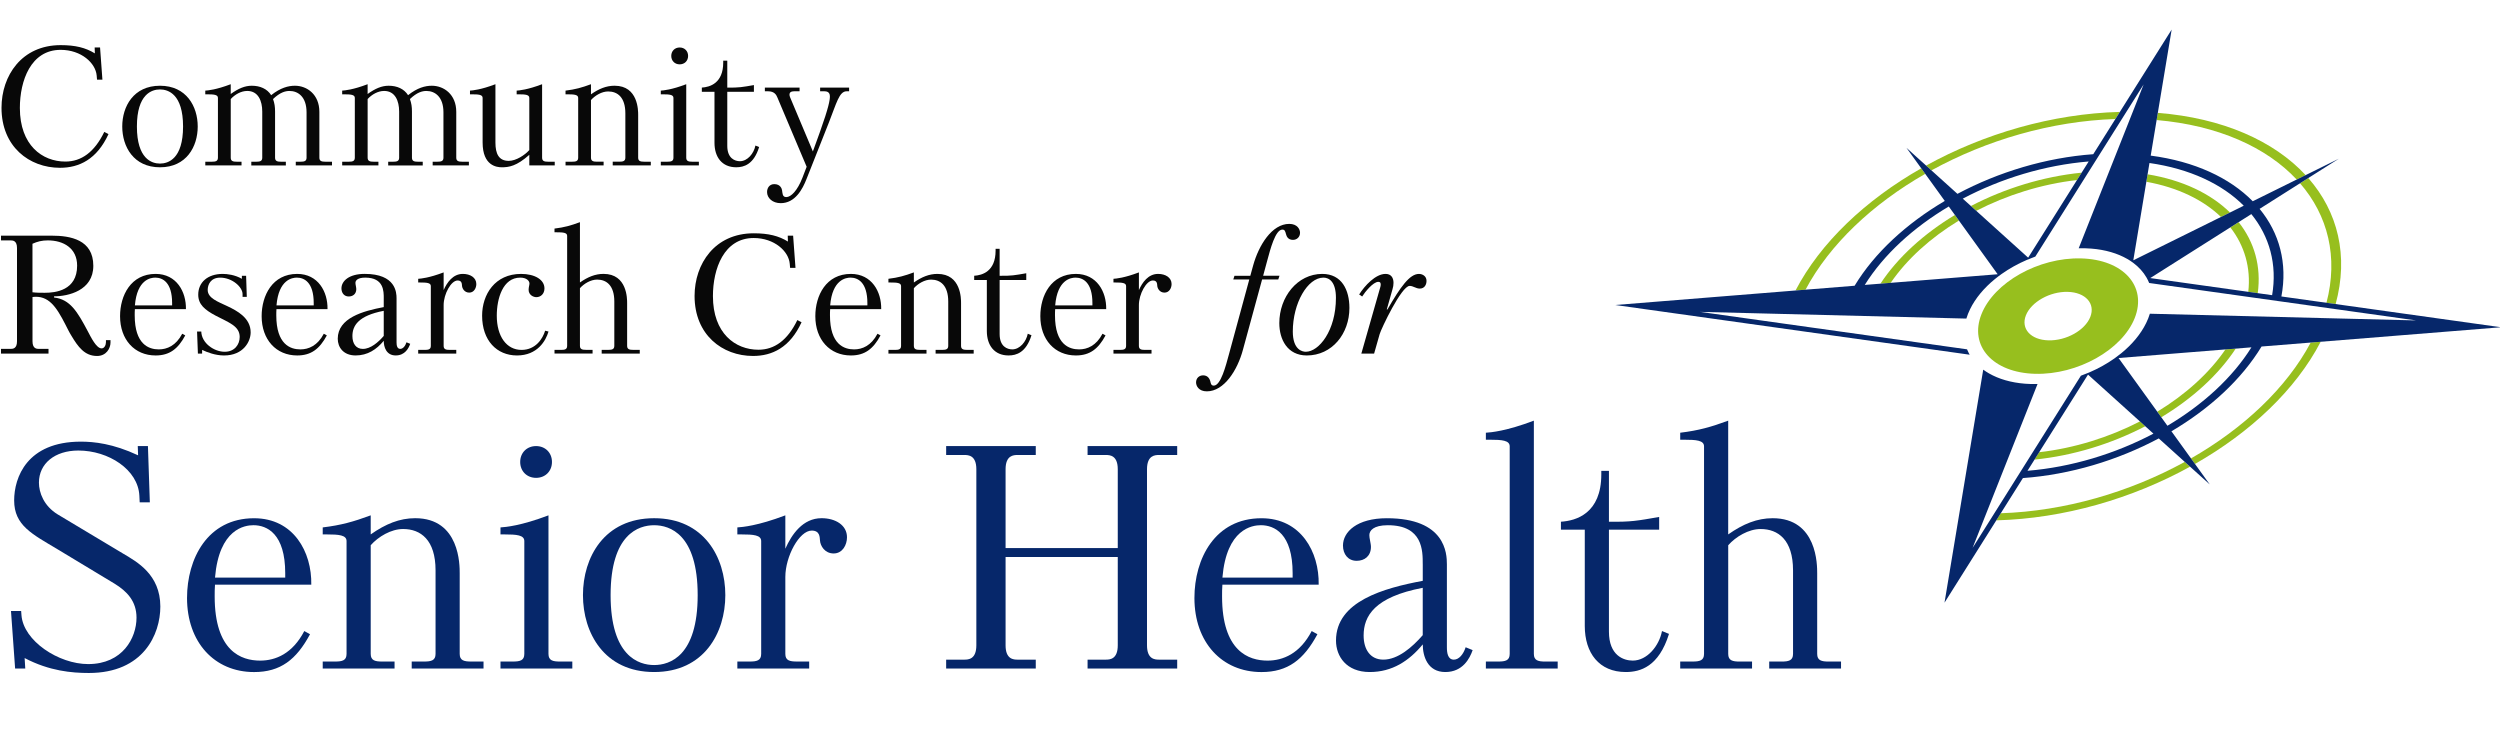 <?xml version="1.0" encoding="utf-8"?>
<!-- Generator: Adobe Illustrator 17.0.2, SVG Export Plug-In . SVG Version: 6.00 Build 0)  -->
<!DOCTYPE svg PUBLIC "-//W3C//DTD SVG 1.1//EN" "http://www.w3.org/Graphics/SVG/1.1/DTD/svg11.dtd">
<svg version="1.1" id="Layer_1" xmlns="http://www.w3.org/2000/svg" xmlns:xlink="http://www.w3.org/1999/xlink" x="0px" y="0px"
	 width="169px" height="50px" viewBox="0 0 169 50" enable-background="new 0 0 169 50" xml:space="preserve">
<g>
	<path fill="none" d="M127.811,19.12l7.23-0.581l-2.618-3.63C130.523,16.063,128.916,17.506,127.811,19.12z"/>
	<path fill="none" d="M145.094,12.289l-0.882,5.308l5.926-2.929C148.94,13.512,147.216,12.672,145.094,12.289z"/>
	<path fill="none" d="M154.222,20.041l3.048,0.427c0.81-3.09,0.101-5.909-1.786-8.08l-2.735,1.731
		C154.089,15.747,154.647,17.796,154.222,20.041z"/>
	<path fill="none" d="M151.679,13.906c-1.459-1.464-3.648-2.497-6.374-2.887l-0.127,0.765c2.36,0.388,4.268,1.305,5.569,2.583
		L151.679,13.906z"/>
	<path fill="none" d="M155.256,12.138c-2.041-2.186-5.322-3.666-9.469-4.023l-0.4,2.406c2.965,0.388,5.339,1.499,6.898,3.085
		L155.256,12.138z"/>
	<path fill="none" d="M152.623,19.817l0.972,0.136c0.353-2.074-0.173-3.966-1.404-5.481l-0.858,0.543
		C152.395,16.357,152.871,18.008,152.623,19.817z"/>
	<path fill="none" d="M135.251,34.696c4.345-0.143,8.722-1.43,12.439-3.472l-1.759-1.587c-2.774,1.477-5.972,2.447-9.183,2.68
		L135.251,34.696z"/>
	<path fill="none" d="M137.058,31.825c2.978-0.246,5.935-1.151,8.514-2.513l-0.551-0.498c-2.279,1.187-4.868,1.991-7.487,2.254
		L137.058,31.825z"/>
	<path fill="none" d="M150.441,23.621l-7.227,0.581l2.618,3.629C147.73,26.677,149.337,25.234,150.441,23.621z"/>
	<path fill="none" d="M150.771,15.371l-5.415,3.427l6.628,0.93C152.168,18.092,151.725,16.597,150.771,15.371z"/>
	<path fill="none" d="M146.103,28.207l0.415,0.575c2.397-1.424,4.398-3.252,5.679-5.302l-1.06,0.085
		C149.961,25.351,148.198,26.946,146.103,28.207z"/>
	<path fill="none" d="M146.788,29.156l1.322,1.833c3.554-2.034,6.461-4.762,8.093-7.831l-3.323,0.267
		C151.535,25.647,149.38,27.628,146.788,29.156z"/>
	<path fill="none" d="M132.152,14.533l-0.415-0.575c-2.396,1.424-4.397,3.252-5.679,5.302l1.06-0.085
		C128.295,17.39,130.058,15.795,132.152,14.533z"/>
	<path fill="none" d="M144.659,28.489l-3.51-3.167l-3.302,5.247C140.229,30.3,142.578,29.562,144.659,28.489z"/>
	<path fill="none" d="M133.234,13.926c2.278-1.187,4.867-1.991,7.484-2.254l0.476-0.756c-2.976,0.246-5.933,1.151-8.512,2.513
		L133.234,13.926z"/>
	<path fill="none" d="M137.103,17.418l3.301-5.247c-2.381,0.27-4.729,1.008-6.81,2.081L137.103,17.418z"/>
	<path fill="none" d="M131.466,13.583l-1.321-1.832c-3.553,2.033-6.461,4.762-8.093,7.831l3.319-0.267
		C126.717,17.093,128.873,15.112,131.466,13.583z"/>
	<path fill="none" d="M132.323,13.104c2.774-1.477,5.971-2.447,9.181-2.68L143,8.045c-4.344,0.143-8.72,1.43-12.436,3.472
		L132.323,13.104z"/>
	<path fill="#97BF1E" d="M130.145,11.752l-0.27-0.374c-3.75,2.135-6.812,5.017-8.498,8.259l0.675-0.054
		C123.684,16.514,126.592,13.785,130.145,11.752z"/>
	<path fill="#97BF1E" d="M143,8.045l0.302-0.48c-4.573,0.122-9.19,1.472-13.097,3.628l0.359,0.324
		C134.281,9.475,138.657,8.188,143,8.045z"/>
	<path fill="#97BF1E" d="M157.269,20.469l0.619,0.087c0.893-3.263,0.153-6.24-1.847-8.519l-0.558,0.353
		C157.37,14.56,158.079,17.379,157.269,20.469z"/>
	<path fill="#97BF1E" d="M155.256,12.138l0.606-0.299c-2.138-2.308-5.605-3.862-9.994-4.209l-0.081,0.485
		C149.934,8.472,153.215,9.951,155.256,12.138z"/>
	<path fill="#97BF1E" d="M148.11,30.989l0.27,0.374c3.751-2.135,6.812-5.016,8.498-8.259l-0.675,0.054
		C154.571,26.227,151.664,28.955,148.11,30.989z"/>
	<path fill="#97BF1E" d="M135.251,34.696l-0.302,0.48c4.574-0.122,9.192-1.472,13.1-3.628l-0.359-0.324
		C143.973,33.266,139.596,34.553,135.251,34.696z"/>
	<path fill="#97BF1E" d="M151.984,19.728l0.639,0.09c0.248-1.809-0.228-3.46-1.291-4.801l-0.561,0.355
		C151.725,16.597,152.168,18.092,151.984,19.728z"/>
	<path fill="#97BF1E" d="M150.747,14.366c-1.302-1.277-3.209-2.194-5.569-2.583l-0.084,0.505c2.123,0.384,3.846,1.224,5.044,2.379
		L150.747,14.366z"/>
	<path fill="#97BF1E" d="M132.422,14.909l-0.271-0.375c-2.094,1.262-3.857,2.857-5.034,4.642l0.693-0.056
		C128.916,17.506,130.523,16.063,132.422,14.909z"/>
	<path fill="#97BF1E" d="M137.533,31.069c2.618-0.263,5.208-1.067,7.487-2.254l-0.361-0.326c-2.081,1.073-4.43,1.811-6.812,2.081
		L137.533,31.069z"/>
	<path fill="#97BF1E" d="M133.594,14.252c2.081-1.073,4.429-1.81,6.81-2.081l0.314-0.499c-2.617,0.263-5.206,1.067-7.484,2.254
		L133.594,14.252z"/>
	<path fill="#97BF1E" d="M145.832,27.831l0.271,0.376c2.095-1.262,3.857-2.857,5.034-4.642l-0.697,0.056
		C149.337,25.234,147.73,26.677,145.832,27.831z"/>
	<path fill="none" d="M132.152,14.533l-0.415-0.575c-2.396,1.424-4.397,3.252-5.679,5.302l1.06-0.085l0.693-0.056l7.23-0.581
		l-2.618-3.63L132.152,14.533z"/>
	<path fill="none" d="M144.91,5.703l-7.322,11.639c0.936-0.336,1.936-0.536,2.931-0.562L144.91,5.703z"/>
	<path fill="none" d="M144.307,21.501c0.855-2.156-0.772-3.961-3.635-4.033c-2.859-0.072-5.87,1.616-6.725,3.772
		c-0.854,2.153,0.773,3.958,3.632,4.03C140.442,25.342,143.454,23.654,144.307,21.501z"/>
	<path fill="none" d="M145.331,21.205l18,0.453l-18.047-2.531C145.531,19.747,145.56,20.455,145.331,21.205z"/>
	<path fill="none" d="M132.924,21.535l-18-0.453l18.047,2.531C132.724,22.994,132.695,22.286,132.924,21.535z"/>
	<path fill="none" d="M144.659,28.489l-3.51-3.167l-3.302,5.247l-0.314,0.499l-0.476,0.756c2.978-0.246,5.935-1.151,8.514-2.513
		l-0.551-0.498L144.659,28.489z"/>
	<path fill="none" d="M145.832,27.831l0.271,0.376l0.415,0.575c2.397-1.424,4.398-3.252,5.679-5.302l-8.983,0.722L145.832,27.831z"
		/>
	<path fill="none" d="M133.234,13.926l0.36,0.325l3.508,3.166l3.301-5.247l0.314-0.499l0.476-0.756
		c-2.976,0.246-5.933,1.151-8.512,2.513L133.234,13.926z"/>
	<path fill="none" d="M133.345,37.038l7.322-11.64c-0.936,0.336-1.936,0.536-2.931,0.562L133.345,37.038z"/>
	<path fill="none" d="M151.332,15.016l-0.561,0.355l-5.415,3.427l6.628,0.93l0.639,0.09l0.972,0.136
		c0.353-2.074-0.173-3.966-1.404-5.481L151.332,15.016z"/>
	<path fill="none" d="M150.747,14.366l0.932-0.461c-1.459-1.464-3.648-2.497-6.374-2.887l-0.127,0.765l-0.084,0.505l-0.882,5.308
		l5.926-2.929L150.747,14.366z"/>
	<path fill="#06276A" d="M154.222,20.041c0.425-2.245-0.133-4.294-1.473-5.922l5.358-3.391l-5.821,2.877
		c-1.559-1.586-3.933-2.697-6.898-3.085L146.804,2l-5.3,8.424c-3.21,0.233-6.407,1.203-9.181,2.68l-3.446-3.11l2.59,3.59
		c-2.593,1.529-4.749,3.509-6.095,5.732l-16.186,1.302l4.823,0.676l19.14,2.684c-0.067-0.118-0.126-0.239-0.176-0.364l-18.047-2.531
		l18,0.453c0.032-0.105,0.069-0.211,0.111-0.318c0.042-0.107,0.089-0.213,0.14-0.317c0.365-0.747,0.949-1.44,1.678-2.035
		c0.147-0.12,0.3-0.236,0.459-0.348c0.515-0.364,1.086-0.682,1.692-0.944c0.191-0.082,0.385-0.159,0.583-0.23l7.322-11.639
		l-4.391,11.078c0.142-0.004,0.284-0.004,0.426,0c0.143,0.004,0.284,0.011,0.421,0.022c0.955,0.075,1.778,0.321,2.432,0.697
		c0.137,0.078,0.266,0.162,0.387,0.252c0.391,0.287,0.701,0.629,0.921,1.012c0.067,0.117,0.126,0.239,0.176,0.364l18.047,2.531
		l-18-0.453c-0.032,0.105-0.069,0.211-0.111,0.318s-0.089,0.213-0.141,0.317c-0.365,0.747-0.949,1.44-1.678,2.035
		c-0.147,0.12-0.3,0.236-0.458,0.348c-0.516,0.365-1.089,0.684-1.697,0.946c-0.189,0.081-0.382,0.157-0.577,0.227l-7.322,11.64
		l4.391-11.078c-0.143,0.004-0.287,0.004-0.43,0c-0.142-0.004-0.281-0.011-0.418-0.022c-0.955-0.075-1.778-0.321-2.432-0.696
		c-0.138-0.079-0.268-0.164-0.391-0.254l-2.618,15.753l3.502-5.565l0.302-0.48l1.497-2.379c3.212-0.233,6.41-1.203,9.183-2.68
		l1.759,1.587l0.359,0.324l1.329,1.199l-0.999-1.385l-0.27-0.374l-1.322-1.833c2.592-1.529,4.747-3.509,6.092-5.731l16.186-1.302
		L154.222,20.041z M127.811,19.12l-0.693,0.056l-1.06,0.085c1.282-2.051,3.283-3.879,5.679-5.302l0.415,0.575l0.271,0.375
		l2.618,3.63L127.811,19.12z M140.718,11.672l-0.314,0.499l-3.301,5.247l-3.508-3.166l-0.36-0.325l-0.552-0.498
		c2.578-1.362,5.535-2.266,8.512-2.513L140.718,11.672z M144.211,17.597l0.882-5.308l0.084-0.505l0.127-0.765
		c2.726,0.39,4.915,1.423,6.374,2.887l-0.932,0.461l-0.61,0.301L144.211,17.597z M153.595,19.954l-0.972-0.136l-0.639-0.09
		l-6.628-0.93l5.415-3.427l0.561-0.355l0.858-0.543C153.422,15.988,153.948,17.88,153.595,19.954z M137.058,31.825l0.476-0.756
		l0.314-0.499l3.302-5.247l3.51,3.167l0.361,0.326l0.551,0.498C142.992,30.674,140.035,31.579,137.058,31.825z M146.518,28.782
		l-0.415-0.575l-0.271-0.376l-2.618-3.629l8.983-0.722C150.916,25.53,148.915,27.358,146.518,28.782z"/>
	<path fill="#97BF1E" d="M144.307,21.501c0.855-2.156-0.772-3.961-3.635-4.033c-2.859-0.072-5.87,1.616-6.725,3.772
		c-0.854,2.153,0.773,3.958,3.632,4.03C140.442,25.342,143.454,23.654,144.307,21.501z M136.951,21.316
		c0.359-0.905,1.624-1.616,2.825-1.586c1.205,0.03,1.887,0.791,1.528,1.695c-0.359,0.905-1.622,1.613-2.827,1.583
		C137.275,22.978,136.593,22.221,136.951,21.316z"/>
	<g>
		<path fill="#080808" d="M6.764,3.21l0.159,2.176H6.559L6.536,5.112C6.468,4.269,5.5,3.37,4.099,3.37
			c-2.016,0-2.756,2.084-2.756,3.93c0,2.517,1.515,3.622,3.075,3.622c1.082,0,1.971-0.638,2.631-2.005l0.285,0.148
			c-0.786,1.709-1.982,2.278-3.28,2.278c-2.073,0-3.952-1.424-3.952-4.055c0-2.175,1.367-4.237,3.998-4.237
			c0.991,0,1.686,0.171,2.312,0.558L6.399,3.21H6.764z"/>
		<path fill="#080808" d="M10.815,5.796c1.788,0,2.551,1.401,2.551,2.757s-0.763,2.756-2.551,2.756S8.264,9.908,8.264,8.552
			S9.027,5.796,10.815,5.796z M10.815,11.058c0.558,0,1.56-0.319,1.56-2.506s-1.002-2.506-1.56-2.506
			c-0.558,0-1.56,0.319-1.56,2.506S10.257,11.058,10.815,11.058z"/>
		<path fill="#080808" d="M13.878,11.183v-0.251h0.444c0.251,0,0.41-0.034,0.41-0.273V6.616c0-0.217-0.273-0.24-0.718-0.24h-0.137
			v-0.25c0.182-0.012,0.729-0.057,1.72-0.433v0.661c0.524-0.376,0.957-0.558,1.424-0.558c0.558,0,1.036,0.205,1.31,0.638
			c0.626-0.501,1.162-0.638,1.606-0.638c0.82,0,1.652,0.592,1.652,1.765v3.098c0,0.239,0.16,0.273,0.41,0.273h0.444v0.251h-2.449
			v-0.251h0.319c0.251,0,0.41-0.034,0.41-0.273V7.595c0-1.059-0.581-1.446-1.15-1.446c-0.285,0-0.638,0.091-1.116,0.547
			c0.102,0.285,0.137,0.524,0.137,0.843v3.121c0,0.239,0.16,0.273,0.41,0.273h0.319v0.251h-2.335v-0.251h0.33
			c0.25,0,0.41-0.034,0.41-0.273V7.538c0-0.717-0.273-1.39-1.014-1.39c-0.421,0-0.831,0.239-1.116,0.547v3.964
			c0,0.239,0.159,0.273,0.41,0.273h0.319v0.251H13.878z"/>
		<path fill="#080808" d="M23.132,11.183v-0.251h0.444c0.251,0,0.41-0.034,0.41-0.273V6.616c0-0.217-0.273-0.24-0.718-0.24h-0.137
			v-0.25c0.182-0.012,0.729-0.057,1.72-0.433v0.661c0.524-0.376,0.957-0.558,1.424-0.558c0.558,0,1.036,0.205,1.31,0.638
			c0.626-0.501,1.162-0.638,1.606-0.638c0.82,0,1.652,0.592,1.652,1.765v3.098c0,0.239,0.16,0.273,0.41,0.273h0.444v0.251h-2.449
			v-0.251h0.319c0.251,0,0.41-0.034,0.41-0.273V7.595c0-1.059-0.581-1.446-1.15-1.446c-0.285,0-0.638,0.091-1.116,0.547
			c0.102,0.285,0.137,0.524,0.137,0.843v3.121c0,0.239,0.159,0.273,0.41,0.273h0.319v0.251h-2.335v-0.251h0.33
			c0.25,0,0.41-0.034,0.41-0.273V7.538c0-0.717-0.273-1.39-1.014-1.39c-0.421,0-0.832,0.239-1.116,0.547v3.964
			c0,0.239,0.159,0.273,0.41,0.273h0.319v0.251H23.132z"/>
		<path fill="#080808" d="M35.781,11.183v-0.717c-0.854,0.763-1.378,0.843-1.857,0.843c-0.33,0-1.299-0.091-1.299-1.674V6.616
			c0-0.217-0.273-0.24-0.717-0.24h-0.137v-0.25c0.182-0.012,0.729-0.057,1.72-0.433v3.941c0,0.763,0.228,1.241,0.9,1.241
			c0.501,0,1.093-0.399,1.39-0.729V6.616c0-0.217-0.274-0.24-0.718-0.24h-0.137v-0.25c0.182-0.012,0.729-0.057,1.72-0.433v4.966
			c0,0.239,0.16,0.273,0.41,0.273H37.5v0.251H35.781z"/>
		<path fill="#080808" d="M38.231,11.183v-0.251h0.444c0.251,0,0.41-0.034,0.41-0.273V6.616c0-0.217-0.273-0.24-0.718-0.24h-0.137
			v-0.25c0.661-0.08,1.105-0.205,1.72-0.433v0.683c0.535-0.376,1.036-0.581,1.595-0.581c1.606,0,1.595,1.697,1.595,1.97v2.893
			c0,0.239,0.16,0.273,0.41,0.273h0.444v0.251H41.42v-0.251h0.444c0.25,0,0.41-0.034,0.41-0.273V7.663
			c0-1.093-0.535-1.481-1.162-1.481c-0.433,0-0.888,0.273-1.162,0.581v3.895c0,0.239,0.16,0.273,0.41,0.273h0.444v0.251H38.231z"/>
		<path fill="#080808" d="M44.671,11.183v-0.251h0.444c0.251,0,0.41-0.034,0.41-0.273V6.616c0-0.217-0.273-0.24-0.718-0.24h-0.137
			v-0.25c0.182-0.012,0.729-0.057,1.72-0.433v4.966c0,0.239,0.159,0.273,0.41,0.273h0.444v0.251H44.671z M45.946,3.21
			c0.33,0,0.57,0.24,0.57,0.57c0,0.331-0.239,0.57-0.57,0.57c-0.33,0-0.569-0.239-0.569-0.57C45.377,3.449,45.616,3.21,45.946,3.21z
			"/>
		<path fill="#080808" d="M47.444,6.206V5.921c0.547-0.034,1.446-0.296,1.446-1.697V4.099h0.274v1.823
			c0.797,0.011,1.014-0.034,1.8-0.171v0.455h-1.8v3.656c0,0.854,0.524,1.036,0.854,1.036c0.512,0,0.945-0.524,1.048-1.059
			l0.251,0.102c-0.364,1.173-1.025,1.367-1.549,1.367c-0.957,0-1.469-0.683-1.469-1.651V6.206H47.444z"/>
		<path fill="#080808" d="M57.401,6.171H57.23c-0.501,0-0.683,0.809-1.196,2.107l-1.515,3.827c-0.262,0.672-0.763,1.629-1.743,1.629
			c-0.547,0-0.923-0.342-0.923-0.752c0-0.273,0.159-0.535,0.49-0.535c0.433,0,0.513,0.342,0.524,0.421
			c0.034,0.182,0.011,0.456,0.285,0.456c0.319,0,0.752-0.433,1.093-1.31l0.285-0.74l-1.982-4.692
			c-0.068-0.171-0.205-0.41-0.615-0.41h-0.228v-0.25h2.346v0.25h-0.387c-0.421,0-0.273,0.353-0.251,0.41l1.538,3.656l0.478-1.321
			c0.604-1.686,0.672-2.164,0.672-2.392c0-0.114-0.023-0.353-0.353-0.353h-0.307v-0.25h1.959V6.171z"/>
		<path fill="#080808" d="M3.495,15.931c1.253,0,2.813,0.262,2.813,2.039c0,1.674-1.697,2.062-2.654,2.062v0.079
			c1.082,0.126,1.572,0.945,2.278,2.278c0.217,0.41,0.581,1.162,0.934,1.162c0.194,0,0.296-0.228,0.296-0.421v-0.137H7.47v0.16
			c0,0.398-0.285,0.911-0.911,0.911c-0.843,0-1.287-0.626-1.731-1.367c-0.159-0.251-0.285-0.524-0.421-0.786
			c-0.604-1.173-1.128-1.97-2.21-1.834v2.996c0,0.501,0.285,0.512,0.433,0.512h0.649v0.319H0.067v-0.319h0.649
			c0.148,0,0.433-0.011,0.433-0.512v-6.31c0-0.501-0.285-0.512-0.433-0.512H0.067v-0.319H3.495z M2.196,19.758
			c0.274,0.034,0.558,0.034,0.831,0.034c0.706,0,2.187-0.148,2.187-1.834c0-1.173-0.911-1.708-1.982-1.708
			c-0.399,0-0.706,0.079-1.037,0.228V19.758z"/>
		<path fill="#080808" d="M9.118,20.897c-0.012,0.137-0.012,0.284-0.012,0.421c0,1.971,0.957,2.301,1.629,2.301
			c0.558,0,1.162-0.251,1.583-1.059l0.205,0.114c-0.49,0.911-1.059,1.355-2.004,1.355c-1.424,0-2.403-1.071-2.403-2.654
			c0-1.401,0.729-2.859,2.403-2.859c1.412,0,2.073,1.207,2.05,2.381H9.118z M11.635,20.647v-0.16c0-1.412-0.649-1.72-1.139-1.72
			c-0.307,0-1.23,0.125-1.378,1.879H11.635z"/>
		<path fill="#080808" d="M16.637,18.642l0.046,1.424h-0.285v-0.182c0-0.478-0.695-1.116-1.515-1.116
			c-0.649,0-0.843,0.478-0.843,0.831c0,0.558,0.695,0.797,1.321,1.094c0.672,0.319,1.583,0.797,1.583,1.776
			c0,0.615-0.49,1.56-1.8,1.56c-0.592,0-1.139-0.216-1.481-0.376v0.251h-0.285l-0.057-1.492h0.285
			c0.023,0.786,0.866,1.367,1.583,1.367c0.661,0,1.014-0.479,1.014-1.003c0-0.74-0.752-0.979-1.617-1.435
			c-0.752-0.399-1.185-0.763-1.185-1.424c0-0.831,0.638-1.401,1.652-1.401c0.307,0,0.82,0.057,1.298,0.331v-0.205H16.637z"/>
		<path fill="#080808" d="M18.689,20.897c-0.012,0.137-0.012,0.284-0.012,0.421c0,1.971,0.957,2.301,1.629,2.301
			c0.558,0,1.162-0.251,1.583-1.059l0.205,0.114c-0.49,0.911-1.059,1.355-2.004,1.355c-1.424,0-2.403-1.071-2.403-2.654
			c0-1.401,0.729-2.859,2.403-2.859c1.412,0,2.073,1.207,2.05,2.381H18.689z M21.207,20.647v-0.16c0-1.412-0.649-1.72-1.139-1.72
			c-0.307,0-1.23,0.125-1.378,1.879H21.207z"/>
		<path fill="#080808" d="M25.942,20.168c0-0.479,0.011-1.401-1.253-1.401c-0.512,0-0.661,0.193-0.661,0.353
			c0,0.057,0.011,0.125,0.023,0.182c0.011,0.079,0.034,0.159,0.034,0.239c0,0.33-0.228,0.501-0.513,0.501
			c-0.307,0-0.49-0.239-0.49-0.547c0-0.49,0.501-0.98,1.572-0.98c2.107,0,2.153,1.264,2.153,1.652v2.973
			c0,0.205,0.034,0.444,0.251,0.444c0.182,0,0.342-0.193,0.421-0.444l0.251,0.102c-0.102,0.296-0.353,0.786-0.98,0.786
			c-0.638,0-0.809-0.569-0.809-0.991c-0.49,0.592-1.093,0.991-1.902,0.991c-0.831,0-1.207-0.558-1.207-1.127
			c0-1.412,1.72-1.879,3.109-2.141V20.168z M25.942,21.011c-1.731,0.331-2.119,1.014-2.119,1.709c0,0.501,0.239,0.866,0.706,0.866
			c0.524,0,1.037-0.444,1.412-0.877V21.011z"/>
		<path fill="#080808" d="M28.27,23.904v-0.251h0.444c0.251,0,0.41-0.034,0.41-0.273v-4.043c0-0.217-0.273-0.24-0.718-0.24H28.27
			v-0.25c0.182-0.012,0.729-0.057,1.72-0.433v1.196c0.228-0.513,0.626-1.094,1.298-1.094c0.501,0,0.911,0.251,0.911,0.684
			c0,0.273-0.16,0.581-0.478,0.581c-0.319,0-0.478-0.273-0.49-0.467c-0.011-0.114,0-0.353-0.296-0.353
			c-0.444,0-0.945,0.923-0.945,1.663v2.756c0,0.239,0.16,0.273,0.41,0.273h0.444v0.251H28.27z"/>
		<path fill="#080808" d="M37.079,22.412c-0.182,0.626-0.752,1.617-2.13,1.617c-1.367,0-2.358-1.013-2.358-2.688
			c0-1.447,0.877-2.825,2.631-2.825c0.945,0,1.583,0.399,1.583,0.98c0,0.376-0.262,0.592-0.547,0.592
			c-0.205,0-0.524-0.148-0.524-0.501c0-0.159,0.057-0.33,0.057-0.421c0-0.182-0.194-0.399-0.626-0.399
			c-1.173,0-1.583,1.412-1.583,2.574c0,1.401,0.661,2.312,1.674,2.312c0.957,0,1.435-0.763,1.595-1.298L37.079,22.412z"/>
		<path fill="#080808" d="M37.485,23.904v-0.251h0.444c0.251,0,0.41-0.034,0.41-0.273v-7.438c0-0.216-0.273-0.239-0.718-0.239
			h-0.137v-0.251c0.661-0.079,1.105-0.205,1.72-0.433v4.077c0.535-0.376,1.036-0.581,1.595-0.581c1.606,0,1.595,1.697,1.595,1.97
			v2.893c0,0.239,0.16,0.273,0.41,0.273h0.444v0.251h-2.574v-0.251h0.444c0.25,0,0.41-0.034,0.41-0.273v-2.996
			c0-1.093-0.535-1.481-1.162-1.481c-0.433,0-0.888,0.273-1.162,0.581v3.895c0,0.239,0.16,0.273,0.41,0.273h0.444v0.251H37.485z"/>
		<path fill="#080808" d="M53.615,15.931l0.16,2.175H53.41l-0.023-0.273c-0.068-0.843-1.036-1.743-2.437-1.743
			c-2.016,0-2.756,2.084-2.756,3.93c0,2.517,1.515,3.622,3.075,3.622c1.082,0,1.971-0.638,2.631-2.005l0.285,0.148
			c-0.786,1.709-1.982,2.278-3.28,2.278c-2.073,0-3.952-1.424-3.952-4.055c0-2.175,1.367-4.237,3.998-4.237
			c0.991,0,1.686,0.171,2.312,0.558l-0.012-0.398H53.615z"/>
		<path fill="#080808" d="M56.118,20.897c-0.012,0.137-0.012,0.284-0.012,0.421c0,1.971,0.957,2.301,1.629,2.301
			c0.558,0,1.162-0.251,1.583-1.059l0.205,0.114c-0.49,0.911-1.059,1.355-2.004,1.355c-1.424,0-2.403-1.071-2.403-2.654
			c0-1.401,0.729-2.859,2.403-2.859c1.412,0,2.073,1.207,2.05,2.381H56.118z M58.635,20.647v-0.16c0-1.412-0.649-1.72-1.139-1.72
			c-0.307,0-1.23,0.125-1.378,1.879H58.635z"/>
		<path fill="#080808" d="M60.058,23.904v-0.251h0.444c0.251,0,0.41-0.034,0.41-0.273v-4.043c0-0.217-0.273-0.24-0.718-0.24h-0.137
			v-0.25c0.661-0.08,1.105-0.205,1.72-0.433v0.683c0.535-0.376,1.036-0.581,1.595-0.581c1.606,0,1.595,1.697,1.595,1.97v2.893
			c0,0.239,0.16,0.273,0.41,0.273h0.444v0.251h-2.574v-0.251h0.444c0.25,0,0.41-0.034,0.41-0.273v-2.996
			c0-1.093-0.535-1.481-1.162-1.481c-0.433,0-0.888,0.273-1.162,0.581v3.895c0,0.239,0.16,0.273,0.41,0.273h0.444v0.251H60.058z"/>
		<path fill="#080808" d="M65.855,18.926v-0.284c0.547-0.034,1.447-0.296,1.447-1.697v-0.125h0.273v1.823
			c0.797,0.011,1.014-0.034,1.8-0.171v0.455h-1.8v3.656c0,0.854,0.524,1.036,0.854,1.036c0.512,0,0.945-0.524,1.048-1.059
			l0.251,0.102c-0.364,1.173-1.025,1.367-1.549,1.367c-0.957,0-1.469-0.683-1.469-1.651v-3.451H65.855z"/>
		<path fill="#080808" d="M71.329,20.897c-0.012,0.137-0.012,0.284-0.012,0.421c0,1.971,0.957,2.301,1.629,2.301
			c0.558,0,1.162-0.251,1.583-1.059l0.205,0.114c-0.49,0.911-1.059,1.355-2.005,1.355c-1.424,0-2.403-1.071-2.403-2.654
			c0-1.401,0.729-2.859,2.403-2.859c1.412,0,2.073,1.207,2.05,2.381H71.329z M73.847,20.647v-0.16c0-1.412-0.649-1.72-1.139-1.72
			c-0.307,0-1.23,0.125-1.378,1.879H73.847z"/>
		<path fill="#080808" d="M75.27,23.904v-0.251h0.444c0.251,0,0.41-0.034,0.41-0.273v-4.043c0-0.217-0.273-0.24-0.718-0.24H75.27
			v-0.25c0.182-0.012,0.729-0.057,1.72-0.433v1.196c0.228-0.513,0.626-1.094,1.298-1.094c0.501,0,0.911,0.251,0.911,0.684
			c0,0.273-0.16,0.581-0.479,0.581c-0.319,0-0.478-0.273-0.49-0.467c-0.011-0.114,0-0.353-0.296-0.353
			c-0.444,0-0.945,0.923-0.945,1.663v2.756c0,0.239,0.159,0.273,0.41,0.273h0.444v0.251H75.27z"/>
		<path fill="#080808" d="M86.411,18.892h-1.093l-1.298,4.761c-0.364,1.355-1.264,2.802-2.437,2.802
			c-0.547,0-0.729-0.365-0.729-0.604c0-0.285,0.205-0.478,0.478-0.478c0.342,0,0.444,0.273,0.478,0.376
			c0.034,0.114,0.034,0.319,0.239,0.319c0.478,0,0.82-1.355,1.025-2.107l1.378-5.068H83.37l0.08-0.25h1.071l0.194-0.706
			c0.376-1.355,1.264-2.802,2.438-2.802c0.547,0,0.729,0.364,0.729,0.603c0,0.273-0.205,0.478-0.478,0.478
			c-0.342,0-0.433-0.25-0.467-0.376c-0.057-0.205-0.08-0.319-0.25-0.319c-0.479,0-0.82,1.355-1.025,2.107l-0.274,1.014h1.105
			L86.411,18.892z"/>
		<path fill="#080808" d="M91.22,20.817c0,1.743-1.173,3.212-2.882,3.212c-1.31,0-1.857-1.082-1.857-2.187
			c0-1.765,1.219-3.326,2.904-3.326C90.708,18.517,91.22,19.61,91.22,20.817z M90.309,20.134c0-1.082-0.456-1.367-0.843-1.367
			c-1.071,0-2.073,1.72-2.073,3.645c0,1.23,0.638,1.367,0.877,1.367C89.159,23.779,90.309,22.355,90.309,20.134z"/>
		<path fill="#080808" d="M92.026,23.904l1.241-4.351c0.034-0.114,0.069-0.216,0.069-0.319c0-0.126-0.046-0.182-0.16-0.182
			c-0.353,0-0.911,0.695-1.093,0.991l-0.205-0.137c0.376-0.592,1.105-1.39,1.788-1.39c0.364,0,0.535,0.251,0.535,0.604
			c0,0.148-0.023,0.285-0.068,0.433l-0.387,1.367h0.045c0.888-1.538,1.504-2.403,2.13-2.403c0.239,0,0.512,0.148,0.512,0.467
			c0,0.262-0.137,0.524-0.456,0.524c-0.262,0-0.444-0.182-0.683-0.182c-0.558,0-1.936,2.927-2.028,3.257l-0.376,1.321H92.026z"/>
	</g>
	<g>
		<path fill="#06276A" d="M1.43,41.305l0.021,0.279c0.129,1.74,2.514,3.308,4.512,3.308c2.32,0,3.265-1.762,3.265-3.136
			c0-1.117-0.645-1.784-1.482-2.299l-3.846-2.32c-1.719-1.031-2.943-1.611-2.943-3.308c0-1.547,0.859-3.974,4.511-3.974
			c0.881,0,2.17,0.129,3.867,0.924l-0.022-0.623h0.687l0.129,3.802H9.443l-0.022-0.451c-0.086-1.762-2.084-3.051-4.125-3.051
			c-1.59,0-2.664,0.881-2.664,2.17c0,0.666,0.322,1.568,1.268,2.148l4.447,2.664c0.902,0.537,2.492,1.396,2.492,3.566
			c0,1.869-1.139,4.49-4.834,4.49c-1.138,0-2.664-0.129-4.34-1.01l0.043,0.709H1.022l-0.279-3.888H1.43z"/>
		<path fill="#06276A" d="M14.534,39.522c-0.022,0.258-0.022,0.537-0.022,0.795c0,3.717,1.805,4.34,3.072,4.34
			c1.053,0,2.192-0.473,2.986-1.998l0.387,0.215c-0.924,1.719-1.998,2.557-3.781,2.557c-2.685,0-4.533-2.02-4.533-5.006
			c0-2.642,1.375-5.392,4.533-5.392c2.664,0,3.91,2.277,3.867,4.49H14.534z M19.281,39.049v-0.301c0-2.664-1.225-3.244-2.148-3.244
			c-0.58,0-2.32,0.236-2.599,3.544H19.281z"/>
		<path fill="#06276A" d="M21.816,45.193v-0.473h0.838c0.473,0,0.773-0.065,0.773-0.516v-7.627c0-0.408-0.516-0.451-1.353-0.451
			h-0.258v-0.473c1.246-0.15,2.084-0.387,3.244-0.816v1.289c1.01-0.709,1.955-1.096,3.008-1.096c3.029,0,3.008,3.201,3.008,3.717
			v5.457c0,0.451,0.301,0.516,0.773,0.516h0.838v0.473h-4.855v-0.473h0.838c0.473,0,0.774-0.065,0.774-0.516v-5.65
			c0-2.063-1.01-2.793-2.192-2.793c-0.816,0-1.676,0.516-2.191,1.095v7.348c0,0.451,0.301,0.516,0.774,0.516h0.838v0.473H21.816z"/>
		<path fill="#06276A" d="M33.833,45.193v-0.473h0.838c0.473,0,0.773-0.065,0.773-0.516v-7.627c0-0.408-0.516-0.451-1.353-0.451
			h-0.258v-0.473c0.344-0.022,1.375-0.107,3.244-0.816v9.367c0,0.451,0.301,0.516,0.774,0.516h0.838v0.473H33.833z M36.239,30.155
			c0.623,0,1.074,0.451,1.074,1.074c0,0.623-0.451,1.074-1.074,1.074c-0.623,0-1.074-0.451-1.074-1.074
			C35.165,30.606,35.616,30.155,36.239,30.155z"/>
		<path fill="#06276A" d="M44.22,35.031c3.373,0,4.812,2.642,4.812,5.199c0,2.556-1.439,5.199-4.812,5.199
			c-3.373,0-4.812-2.642-4.812-5.199C39.408,37.674,40.847,35.031,44.22,35.031z M44.22,44.957c1.053,0,2.943-0.601,2.943-4.726
			s-1.89-4.726-2.943-4.726c-1.053,0-2.943,0.602-2.943,4.726S43.168,44.957,44.22,44.957z"/>
		<path fill="#06276A" d="M49.845,45.193v-0.473h0.838c0.473,0,0.773-0.065,0.773-0.516v-7.627c0-0.408-0.516-0.451-1.353-0.451
			h-0.258v-0.473c0.344-0.022,1.375-0.107,3.244-0.816v2.256c0.43-0.967,1.182-2.063,2.449-2.063c0.945,0,1.719,0.473,1.719,1.289
			c0,0.516-0.301,1.095-0.902,1.095c-0.602,0-0.902-0.516-0.924-0.881c-0.021-0.215,0-0.666-0.559-0.666
			c-0.838,0-1.783,1.74-1.783,3.137v5.199c0,0.451,0.301,0.516,0.774,0.516H54.7v0.473H49.845z"/>
		<path fill="#06276A" d="M75.561,37.051v-5.328c0-0.945-0.537-0.966-0.816-0.966H73.52v-0.602h6.058v0.602h-1.225
			c-0.279,0-0.816,0.021-0.816,0.966v11.902c0,0.945,0.537,0.967,0.816,0.967h1.225v0.602H73.52v-0.602h1.225
			c0.279,0,0.816-0.021,0.816-0.967v-5.972h-7.584v5.972c0,0.945,0.537,0.967,0.816,0.967h1.225v0.602H63.96v-0.602h1.225
			c0.279,0,0.816-0.021,0.816-0.967V31.723c0-0.945-0.537-0.966-0.816-0.966H63.96v-0.602h6.058v0.602h-1.225
			c-0.279,0-0.816,0.021-0.816,0.966v5.328H75.561z"/>
		<path fill="#06276A" d="M82.634,39.522c-0.022,0.258-0.022,0.537-0.022,0.795c0,3.717,1.805,4.34,3.072,4.34
			c1.053,0,2.192-0.473,2.986-1.998l0.387,0.215c-0.924,1.719-1.998,2.557-3.781,2.557c-2.685,0-4.533-2.02-4.533-5.006
			c0-2.642,1.375-5.392,4.533-5.392c2.664,0,3.91,2.277,3.867,4.49H82.634z M87.382,39.049v-0.301c0-2.664-1.225-3.244-2.148-3.244
			c-0.58,0-2.32,0.236-2.599,3.544H87.382z"/>
		<path fill="#06276A" d="M96.177,38.147c0-0.902,0.021-2.642-2.363-2.642c-0.967,0-1.246,0.365-1.246,0.666
			c0,0.107,0.021,0.236,0.043,0.344c0.022,0.15,0.065,0.3,0.065,0.451c0,0.623-0.43,0.945-0.967,0.945
			c-0.58,0-0.924-0.451-0.924-1.031c0-0.924,0.945-1.848,2.965-1.848c3.974,0,4.06,2.385,4.06,3.115v5.607
			c0,0.386,0.064,0.838,0.473,0.838c0.344,0,0.645-0.365,0.795-0.838l0.473,0.193c-0.193,0.559-0.666,1.482-1.847,1.482
			c-1.203,0-1.525-1.074-1.525-1.869c-0.924,1.117-2.062,1.869-3.588,1.869c-1.568,0-2.277-1.053-2.277-2.127
			c0-2.664,3.244-3.545,5.865-4.039V38.147z M96.177,39.736c-3.265,0.623-3.996,1.912-3.996,3.222c0,0.945,0.451,1.633,1.332,1.633
			c0.988,0,1.955-0.838,2.664-1.654V39.736z"/>
		<path fill="#06276A" d="M100.445,45.193v-0.473h0.838c0.473,0,0.773-0.065,0.773-0.516V30.176c0-0.408-0.516-0.451-1.353-0.451
			h-0.258v-0.473c0.343-0.021,1.374-0.107,3.244-0.816v15.769c0,0.451,0.301,0.516,0.773,0.516h0.838v0.473H100.445z"/>
		<path fill="#06276A" d="M105.519,35.805v-0.537c1.031-0.064,2.729-0.559,2.729-3.201v-0.236h0.516v3.437
			c1.504,0.022,1.912-0.064,3.395-0.322v0.859h-3.395v6.896c0,1.611,0.988,1.955,1.611,1.955c0.967,0,1.783-0.988,1.976-1.998
			l0.473,0.193c-0.688,2.213-1.934,2.578-2.922,2.578c-1.804,0-2.771-1.289-2.771-3.115v-6.509H105.519z"/>
		<path fill="#06276A" d="M113.582,45.193v-0.473h0.838c0.473,0,0.773-0.065,0.773-0.516V30.176c0-0.408-0.516-0.451-1.353-0.451
			h-0.258v-0.473c1.246-0.15,2.084-0.387,3.244-0.816v7.691c1.01-0.709,1.955-1.096,3.008-1.096c3.029,0,3.008,3.201,3.008,3.717
			v5.457c0,0.451,0.301,0.516,0.774,0.516h0.838v0.473h-4.855v-0.473h0.838c0.473,0,0.773-0.065,0.773-0.516v-5.65
			c0-2.063-1.01-2.793-2.191-2.793c-0.816,0-1.676,0.516-2.191,1.095v7.348c0,0.451,0.301,0.516,0.773,0.516h0.838v0.473H113.582z"
			/>
	</g>
</g>
</svg>
